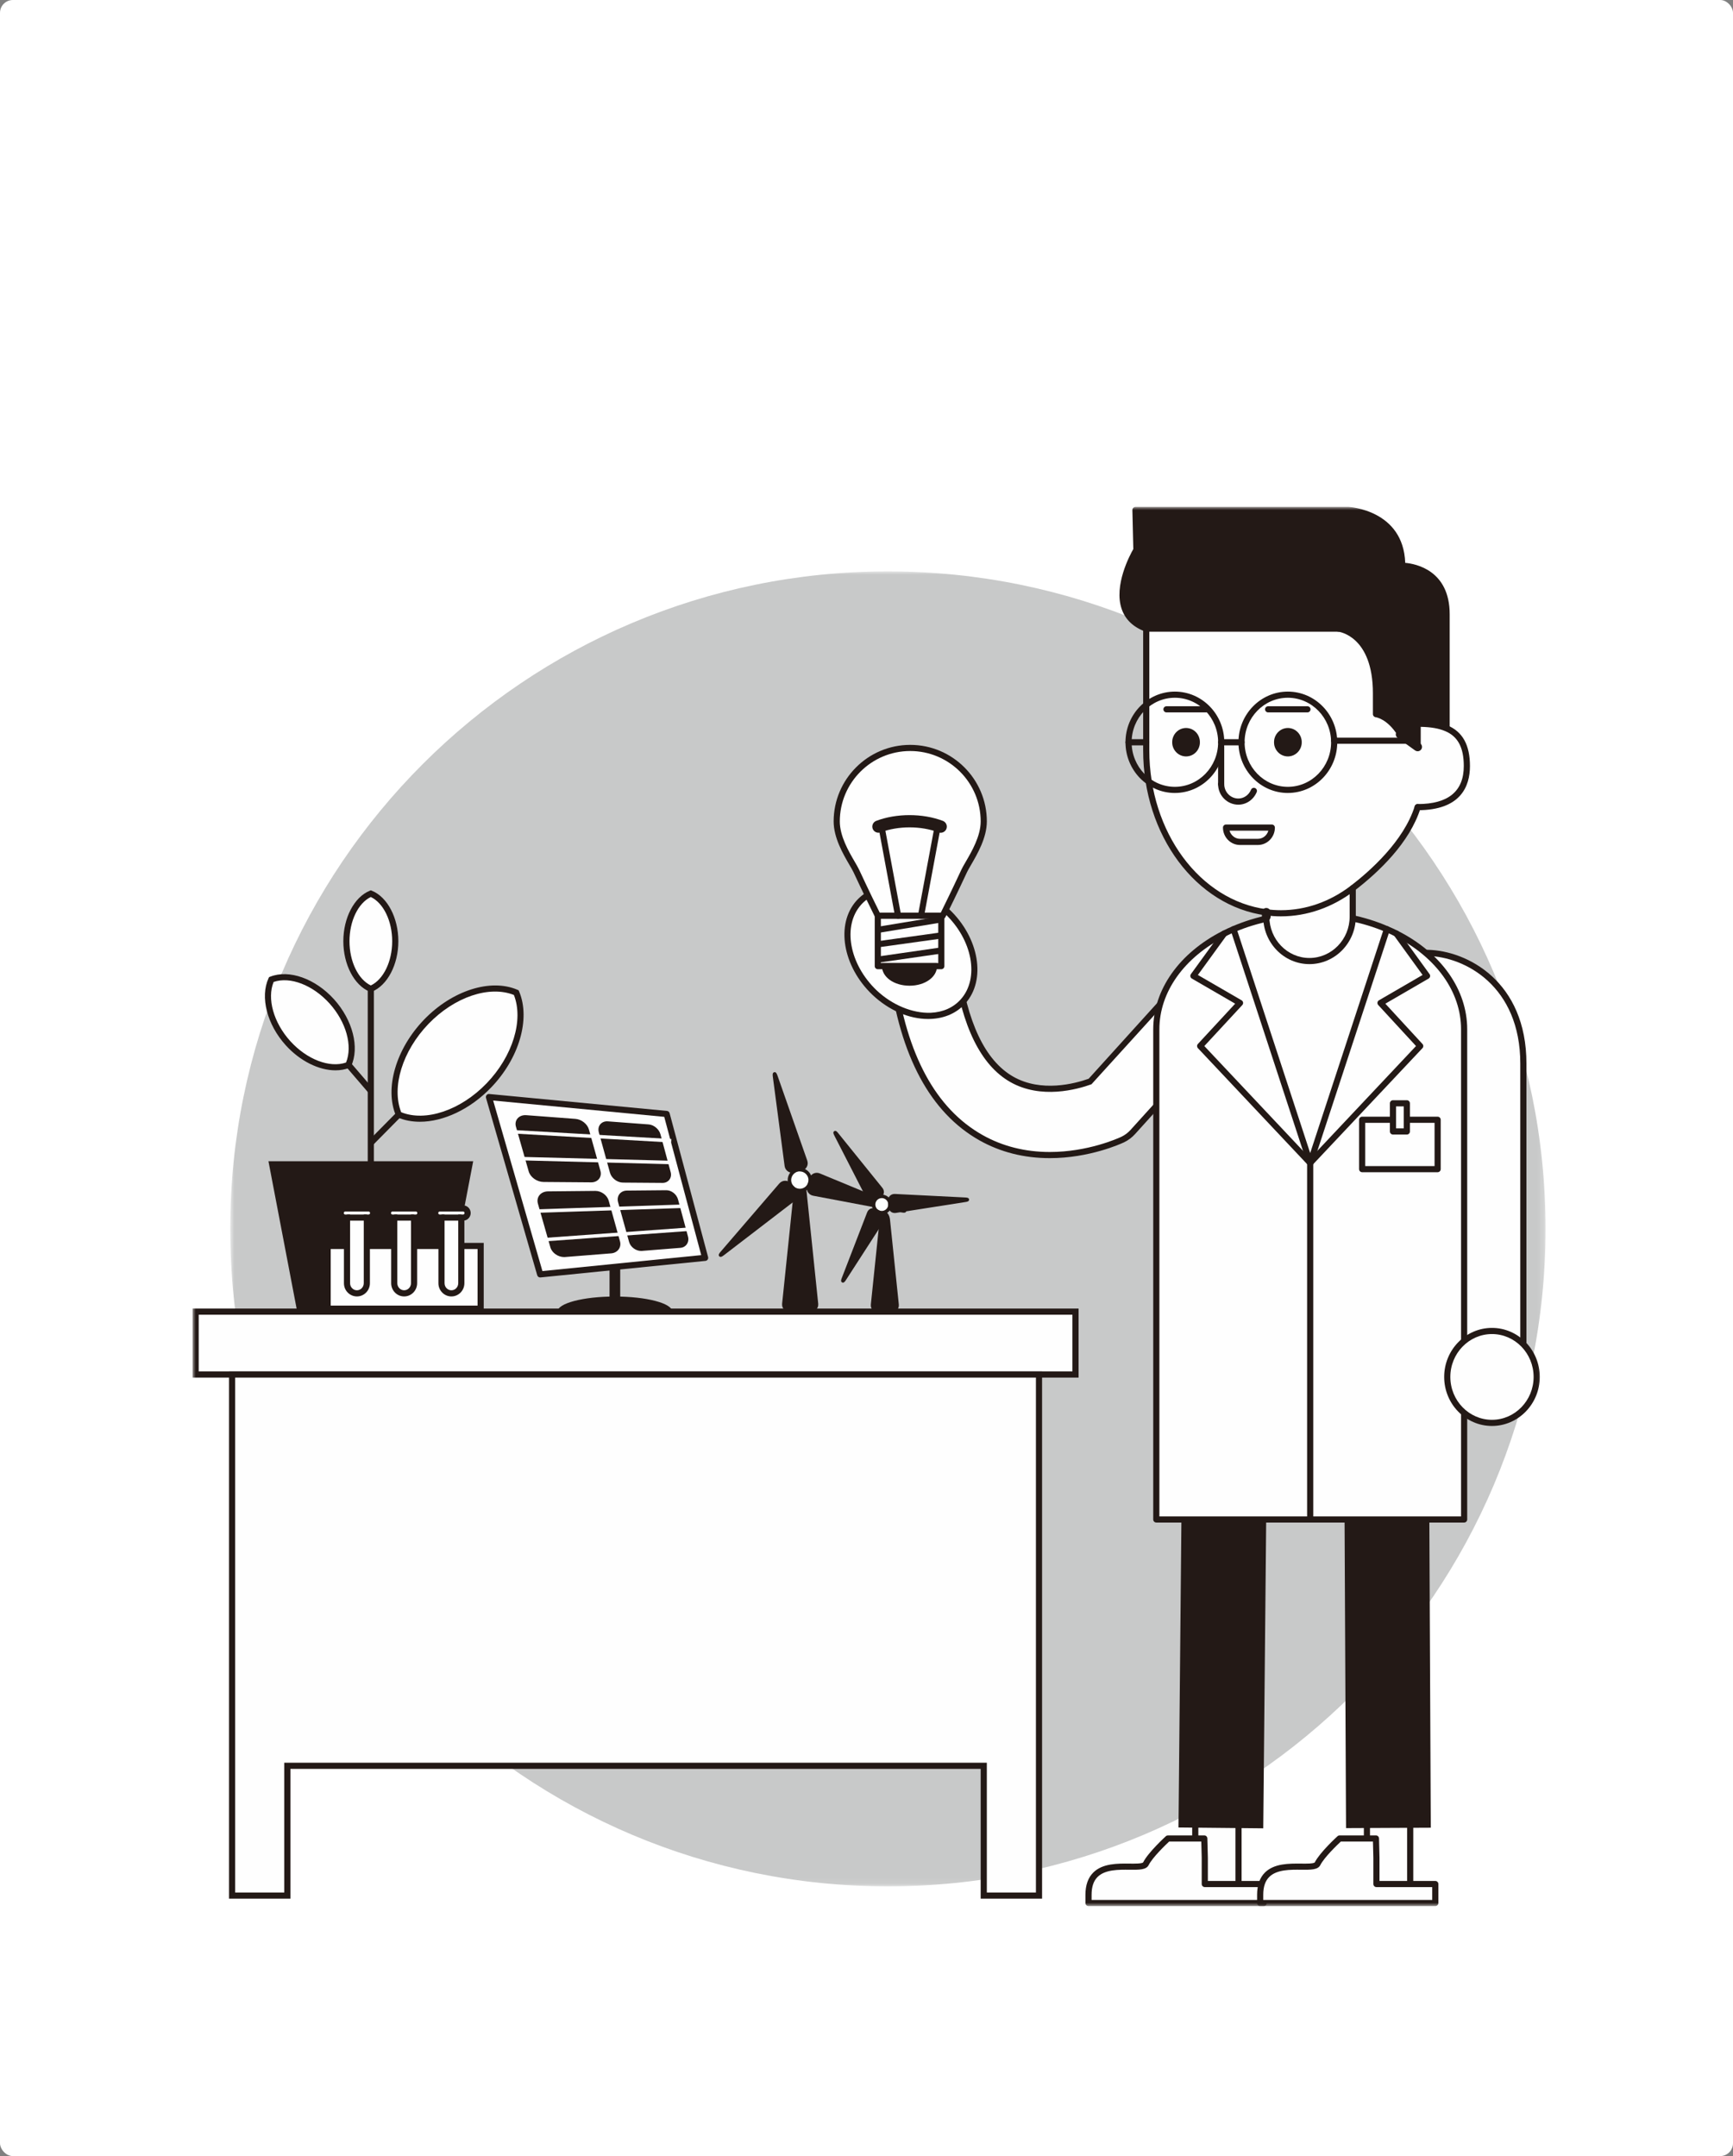 <svg xmlns="http://www.w3.org/2000/svg" xmlns:xlink="http://www.w3.org/1999/xlink" width="270" height="336" viewBox="0 0 270 336">
    <rect x="0" y="0" width="270" height="336" fill="#808080" stroke="none"/>
    <defs>
        <path id="w2a6z81eba" d="M0.87 -0.003L205.797 -0.003 205.797 204.924 0.87 204.924z"/>
        <path id="vis6xd6zkc" d="M0 218.045L210.797 218.045 210.797 0 0 0z"/>
    </defs>
    <g fill="none" fill-rule="evenodd">
        <g>
            <g transform="translate(-705 -1180) translate(705 1180)">
                <rect width="270" height="336" fill="#FFF" rx="2"/>
                <g transform="translate(30 79)">
                    <g transform="translate(5 10.045)">
                        <mask id="xbyrnurzkb" fill="#fff">
                            <use xlink:href="#w2a6z81eba"/>
                        </mask>
                        <path fill="#C8C9C9" d="M205.797 102.46c0 56.59-45.873 102.464-102.463 102.464C46.745 204.924.87 159.05.87 102.46.87 45.872 46.745-.003 103.334-.003c56.59 0 102.463 45.875 102.463 102.463" mask="url(#xbyrnurzkb)"/>
                    </g>
                    <path fill="#FEFEFE" d="M133.563 101.005c-3.36 0-7.104-.668-10.721-2.706-7.508-4.231-12.165-12.911-13.841-25.796l9.973-1.373c1.224 9.408 4.134 15.486 8.649 18.067 4.642 2.655 10.208 1.07 12.265.323l20.327-22.47 7.369 7.043-21.101 23.322c-.441.49-.977.887-1.564 1.172-.31.146-5.172 2.418-11.356 2.418"/>
                    <path fill="#231916" d="M109.538 72.912c1.708 12.468 6.26 20.867 13.54 24.969 3.111 1.755 6.641 2.644 10.484 2.644 5.933 0 10.637-2.13 11.153-2.373.54-.26 1.013-.617 1.412-1.056l20.79-22.979-6.679-6.38-20.187 22.233c-2.209.804-7.874 2.386-12.666-.358-4.576-2.614-7.54-8.649-8.823-17.941l-9.024 1.241zm24.024 28.571c-4.009 0-7.696-.931-10.956-2.767-7.646-4.31-12.383-13.108-14.08-26.152l-.06-.47 10.922-1.504.061.478c1.202 9.251 4.032 15.21 8.41 17.714 4.363 2.491 9.592 1.096 11.754.327l20.577-22.745 8.061 7.704-21.413 23.669c-.48.531-1.055.963-1.709 1.279-.543.256-5.426 2.467-11.567 2.467z"/>
                    <path fill="#FEFEFE" d="M207.34 130.44h-10.056V86.75c0-5.708-3.093-6.784-4.982-6.914h-12.3V69.495h12.423c6.053.12 14.914 4.808 14.914 17.256v43.688z"/>
                    <path fill="#231916" d="M197.763 129.96h9.098V86.75c0-12.098-8.64-16.661-14.445-16.775h-11.934v9.384h11.82c2.059.14 5.461 1.284 5.461 7.392v43.21zm10.055.958h-11.012V86.75c0-5.062-2.468-6.294-4.536-6.436l-12.746.002v-11.3h12.901c6.192.122 15.393 4.947 15.393 17.734v44.167z"/>
                    <mask id="z6339lqwad" fill="#fff">
                        <use xlink:href="#vis6xd6zkc"/>
                    </mask>
                    <path fill="#FEFEFE" d="M156.22 215.189L162.96 215.189 162.96 204.285 156.22 204.285z" mask="url(#z6339lqwad)"/>
                    <path fill="#231916" d="M156.699 214.71h5.783v-9.946h-5.783v9.946zm6.261.958h-6.74c-.264 0-.479-.215-.479-.479v-10.904c0-.264.215-.478.479-.478h6.74c.264 0 .479.214.479.478v10.904c0 .264-.215.479-.479.479z" mask="url(#z6339lqwad)"/>
                    <path fill="#FEFEFE" d="M166.873 214.603v2.963H139.59v-1.274c0-6.59 8.177-3.355 8.943-4.855.764-1.506 3.434-3.934 3.434-3.934h5.66l.078 3.006v4.094h9.17z" mask="url(#z6339lqwad)"/>
                    <path fill="#231916" d="M140.068 217.088h26.326v-2.006h-8.69c-.263 0-.478-.215-.478-.478v-4.094l-.065-2.527h-5.007c-.542.506-2.573 2.448-3.194 3.67-.384.75-1.47.739-2.976.725-1.69-.02-3.81-.04-4.976 1.115-.633.626-.94 1.543-.94 2.8v.795zm26.806.957h-27.285c-.263 0-.48-.215-.48-.478v-1.274c0-1.506.413-2.677 1.225-3.481 1.449-1.436 3.79-1.41 5.66-1.391.697.013 2 .02 2.113-.202.793-1.564 3.426-3.967 3.538-4.07.088-.08.202-.124.322-.124h5.66c.259 0 .47.208.478.466l.079 3.005v3.629h8.69c.263 0 .478.215.478.479v2.963c0 .263-.215.478-.478.478z" mask="url(#z6339lqwad)"/>
                    <path fill="#FEFEFE" d="M182.965 215.189L189.705 215.189 189.705 204.285 182.965 204.285z" mask="url(#z6339lqwad)"/>
                    <path fill="#231916" d="M183.444 214.71h5.783v-9.946h-5.783v9.946zm6.261.958h-6.74c-.264 0-.478-.215-.478-.479v-10.904c0-.264.214-.478.478-.478h6.74c.264 0 .48.214.48.478v10.904c0 .264-.216.479-.48.479z" mask="url(#z6339lqwad)"/>
                    <path fill="#FEFEFE" d="M193.619 214.603v2.963h-27.285v-1.274c0-6.59 8.178-3.355 8.94-4.855.772-1.506 3.439-3.934 3.439-3.934h5.659l.074 3.006v4.094h9.173z" mask="url(#z6339lqwad)"/>
                    <path fill="#231916" d="M166.813 217.088h26.327v-2.006h-8.693c-.264 0-.48-.215-.48-.478v-4.094l-.063-2.527h-5.005c-.542.508-2.571 2.448-3.198 3.673-.381.746-1.466.732-2.972.722-1.688-.02-3.81-.04-4.975 1.115-.634.626-.941 1.54-.941 2.8v.795zm26.806.957h-27.285c-.263 0-.478-.215-.478-.478v-1.274c0-1.506.41-2.677 1.223-3.481 1.45-1.435 3.772-1.403 5.66-1.391.699.015 1.997.02 2.109-.2.8-1.566 3.43-3.97 3.542-4.071.088-.08.202-.125.322-.125h5.66c.259 0 .47.208.479.468l.074 3.005v3.627h8.694c.263 0 .478.215.478.479v2.963c0 .263-.215.478-.478.478zM166.813 205.924L153.609 205.791 154.267 136.278 167.475 136.408zM179.711 205.89L179.381 136.374 192.59 136.311 192.915 205.827z" mask="url(#z6339lqwad)"/>
                    <path fill="#231916" d="M154.978 147.323L191.909 147.323 191.909 136.118 154.978 136.118z" mask="url(#z6339lqwad)"/>
                    <path fill="#FEFEFE" d="M198.11 81.404v76.391h-23.983V102.23l17.142-18.213-6.188-6.717 7.255-4.214-4.78-6.597c6.377 3.23 10.555 8.702 10.555 14.916" mask="url(#z6339lqwad)"/>
                    <path fill="#FEFEFE" d="M187.557 66.488l4.778 6.597-7.255 4.214 6.189 6.717-17.143 18.213 11.953-36.424c.505.204.998.438 1.478.683" mask="url(#z6339lqwad)"/>
                    <path fill="#FEFEFE" d="M186.08 65.806l-11.954 36.424-11.94-36.424c3.514-1.52 7.587-2.396 11.94-2.396 4.351 0 8.438.862 11.953 2.396" mask="url(#z6339lqwad)"/>
                    <path fill="#FEFEFE" d="M174.126 102.23v55.564h-23.974v-76.39c0-6.214 4.194-11.687 10.57-14.916l-4.792 6.596 7.267 4.214-6.217 6.718 17.146 18.213z" mask="url(#z6339lqwad)"/>
                    <path fill="#FEFEFE" d="M162.186 65.806l11.94 36.424-17.145-18.213 6.217-6.718-7.268-4.214 4.79-6.596c.467-.246.96-.464 1.466-.683" mask="url(#z6339lqwad)"/>
                    <path fill="#231916" d="M150.631 157.316h47.001V81.403c0-5.807-3.848-11.224-10.293-14.489-.469-.24-.948-.465-1.439-.665-7.052-3.076-16.353-3.102-23.524-.004-.493.213-.975.425-1.432.668-6.46 3.27-10.313 8.687-10.313 14.49v75.913zm47.48.957h-47.959c-.264 0-.479-.215-.479-.478V81.403c0-6.172 4.05-11.906 10.831-15.342.47-.247.975-.472 1.491-.695 3.688-1.594 7.881-2.436 12.131-2.436 4.294 0 8.492.842 12.144 2.436.507.203 1.01.443 1.504.695 6.772 3.431 10.815 9.167 10.815 15.342v76.392c0 .263-.215.478-.479.478z" mask="url(#z6339lqwad)"/>
                    <path fill="#231916" d="M174.126 102.709c-.202 0-.39-.128-.455-.33l-11.94-36.424c-.083-.253.054-.521.305-.604.258-.084.524.056.604.305l11.94 36.424c.082.253-.055.522-.305.605-.05.016-.1.024-.149.024" mask="url(#z6339lqwad)"/>
                    <path fill="#231916" d="M174.126 102.709c-.049 0-.1-.008-.15-.024-.25-.083-.387-.352-.305-.605l11.953-36.424c.082-.25.345-.39.605-.305.25.083.386.35.304.604l-11.953 36.424c-.065.202-.253.33-.454.33" mask="url(#z6339lqwad)"/>
                    <path fill="#231916" d="M174.126 102.709c-.128 0-.255-.051-.349-.152l-17.144-18.213c-.174-.182-.174-.468-.004-.653l5.81-6.28-6.75-3.913c-.117-.067-.2-.182-.227-.314-.028-.133 0-.272.08-.38l4.792-6.597c.155-.213.456-.262.668-.106.215.155.262.455.106.668l-4.479 6.168 6.808 3.948c.126.073.213.198.234.343.022.143-.023.29-.122.396l-5.914 6.39 16.84 17.888c.18.19.171.495-.022.675-.092.088-.21.132-.327.132" mask="url(#z6339lqwad)"/>
                    <path fill="#231916" d="M174.126 102.709c-.118 0-.236-.044-.328-.132-.193-.18-.2-.484-.02-.675l16.836-17.89-5.885-6.39c-.1-.106-.145-.253-.123-.394.021-.145.107-.27.233-.343l6.8-3.948-4.47-6.168c-.155-.213-.108-.513.106-.668.212-.158.513-.11.668.106l4.78 6.597c.08.108.107.247.08.38-.029.132-.11.247-.227.314l-6.74 3.914 5.784 6.28c.171.184.17.47-.003.652l-17.143 18.213c-.094.1-.22.152-.348.152" mask="url(#z6339lqwad)"/>
                    <path fill="#231916" d="M174.126 158.273c-.264 0-.479-.215-.479-.479V102.23c0-.264.215-.478.48-.478.263 0 .478.214.478.478v55.565c0 .264-.215.48-.479.48" mask="url(#z6339lqwad)"/>
                    <path fill="#FEFEFE" d="M156.942 36.672c0-1.232-.944-2.217-2.156-2.217-1.185 0-2.157.985-2.157 2.217 0 1.217.972 2.203 2.157 2.203 1.212 0 2.156-.986 2.156-2.203m11.207 13.3h-7.134c0 1.23.999 2.228 2.17 2.228h2.794c1.199 0 2.17-.998 2.17-2.228m4.659-13.3c0-1.232-.971-2.217-2.157-2.217-1.196 0-2.156.985-2.156 2.217 0 1.217.96 2.203 2.156 2.203 1.186 0 2.157-.986 2.157-2.203m25.73 3.709c0 4.172-2.596 6.4-7.667 6.4-1.623 5.175-6.324 9.718-10.117 12.632-3.247 2.476-7.067 3.912-11.18 3.912-.773 0-1.545-.053-2.29-.15-10.501-1.381-18.7-12.164-18.7-25.244V18.965h29.962s5.83.56 5.83 10.072v3.256s1.982.206 3.766 3.025v.122l1.026.794 1.703 1.164v-3.614c1.65 0 3.18.164 4.446.698 1.956.807 3.22 2.519 3.22 5.899" mask="url(#z6339lqwad)"/>
                    <path fill="#231916" d="M195.382 16.736v17.567l-.065.178c-1.265-.533-2.796-.697-4.447-.697v3.613l-1.703-1.164-1.025-.794v-.122c-1.784-2.818-3.767-3.024-3.767-3.024v-3.256c0-9.51-5.83-10.072-5.83-10.072h-29.962c-7.295-2.695-1.532-12.273-1.532-12.273L146.905.48h33.21s8.347.357 8.347 8.69c.198 0 6.92.053 6.92 7.567" mask="url(#z6339lqwad)"/>
                    <path fill="#FEFEFE" d="M180.754 59.413v4.433c0 3.817-3.022 6.923-6.748 6.923-3.7 0-6.722-3.106-6.722-6.923v-.67c.744.095 1.517.149 2.29.149 4.113 0 7.933-1.436 11.18-3.912" mask="url(#z6339lqwad)"/>
                    <path fill="#231916" d="M170.65 34.455c1.187 0 2.158.984 2.158 2.217 0 1.217-.971 2.203-2.157 2.203-1.196 0-2.156-.986-2.156-2.203 0-1.233.96-2.217 2.156-2.217" mask="url(#z6339lqwad)"/>
                    <path fill="#FEFEFE" d="M161.015 49.972h7.134c0 1.23-.971 2.229-2.17 2.229h-2.794c-1.171 0-2.17-1-2.17-2.23" mask="url(#z6339lqwad)"/>
                    <path fill="#231916" d="M154.786 34.455c1.212 0 2.155.984 2.155 2.217 0 1.217-.944 2.203-2.155 2.203-1.185 0-2.157-.986-2.157-2.203 0-1.233.972-2.217 2.157-2.217M190.87 47.262c-.264 0-.479-.216-.479-.48 0-.263.215-.478.48-.478 4.77 0 7.186-1.994 7.186-5.924 0-2.898-.928-4.632-2.924-5.455-.977-.411-2.187-.623-3.784-.656v3.129c0 .263-.215.478-.479.478s-.479-.215-.479-.478v-3.614c0-.263.215-.48.48-.48 1.97 0 3.44.235 4.63.736 2.364.977 3.515 3.05 3.515 6.34 0 3.139-1.415 6.882-8.146 6.882" mask="url(#z6339lqwad)"/>
                    <path fill="#231916" d="M195.382 34.782c-.264 0-.479-.215-.479-.479V16.736c0-7.009-6.177-7.089-6.44-7.089-.129 0-.25-.05-.34-.14-.09-.09-.14-.21-.14-.338 0-7.766-7.568-8.197-7.889-8.21h-32.698l.133 5.721c.002.09-.022.18-.068.26-.03.05-3.04 5.127-1.788 8.691.47 1.333 1.503 2.303 3.076 2.885.247.092.374.367.282.616-.089.247-.355.376-.615.282-1.85-.685-3.078-1.852-3.646-3.47-1.3-3.705 1.312-8.53 1.8-9.377L146.425.49c-.003-.129.047-.254.137-.346.09-.09.214-.144.342-.144h33.21c.106.004 8.52.462 8.818 8.714 1.642.148 6.928 1.156 6.928 8.022v17.567c0 .264-.215.48-.479.48" mask="url(#z6339lqwad)"/>
                    <path fill="#231916" d="M169.574 63.804c-.765 0-1.556-.052-2.351-.153-10.9-1.435-19.12-12.492-19.12-25.72V18.965c0-.264.217-.478.48-.478h29.963c.263 0 .478.214.478.478s-.215.48-.478.48h-29.484V37.93c0 12.75 7.862 23.399 18.284 24.769.754.098 1.504.147 2.228.147 3.853 0 7.618-1.318 10.89-3.815 2.982-2.29 8.242-6.95 9.95-12.393.079-.251.34-.39.6-.313.253.079.394.348.314.6-1.696 5.409-6.527 9.982-10.281 12.866-3.442 2.624-7.41 4.012-11.473 4.012" mask="url(#z6339lqwad)"/>
                    <path fill="#231916" d="M167.285 64.524c-.374 0-.68-.305-.68-.679v-.67c0-.374.306-.678.68-.678.374 0 .679.304.679.678v.67c0 .374-.305.68-.68.68M188.142 35.796c-.16 0-.314-.078-.404-.223-1.62-2.558-3.344-2.796-3.417-2.804-.24-.03-.424-.235-.424-.476v-3.256c0-8.971-5.344-9.59-5.4-9.595-.26-.026-.453-.26-.428-.523.024-.263.235-.464.523-.431.062.006 6.262.717 6.262 10.549v2.874c.735.22 2.286.928 3.692 3.15.142.224.075.52-.148.66-.08.05-.168.075-.256.075M173.7 32.019h-6.123c-.266 0-.48-.216-.48-.48s.214-.479.48-.479h6.123c.264 0 .479.216.479.48 0 .262-.215.479-.48.479M157.86 32.019h-6.123c-.264 0-.48-.216-.48-.48s.216-.479.48-.479h6.123c.264 0 .479.216.479.48 0 .262-.215.479-.48.479M162.932 46.4c-1.739 0-3.155-1.438-3.155-3.2 0-.265.215-.48.478-.48.264 0 .48.215.48.48 0 1.235.985 2.241 2.197 2.241.853 0 1.631-.54 1.98-1.375.104-.243.382-.362.627-.256.244.103.36.384.256.627-.499 1.191-1.623 1.962-2.863 1.962" mask="url(#z6339lqwad)"/>
                    <path fill="#231916" d="M160.255 43.678c-.264 0-.479-.215-.479-.48v-5.8c0-.264.215-.48.48-.48.263 0 .478.216.478.48v5.8c0 .265-.215.48-.479.48M174.006 71.248c-3.97 0-7.2-3.321-7.2-7.402 0-.264.215-.48.478-.48.264 0 .48.216.48.48 0 3.552 2.8 6.444 6.242 6.444 3.456 0 6.27-2.892 6.27-6.444v-4.433c0-.264.214-.479.478-.479s.48.215.48.479v4.433c0 4.081-3.243 7.402-7.228 7.402M190.87 38.076c-.133 0-.266-.039-.383-.118l-2.76-1.983c-.298-.229-.352-.656-.123-.952.235-.297.661-.347.953-.12l1.025.794 1.672 1.14c.308.211.388.633.178.943-.133.192-.344.296-.562.296M161.56 50.45c.207.726.867 1.271 1.625 1.271h2.794c.772 0 1.425-.538 1.627-1.27h-6.045zm4.419 2.23h-2.794c-1.461 0-2.648-1.216-2.648-2.709 0-.263.214-.479.478-.479h7.134c.264 0 .478.216.478.48 0 1.492-1.187 2.707-2.648 2.707zM170.644 29.736c-3.715 0-6.737 3.112-6.737 6.938 0 3.83 3.022 6.944 6.737 6.944 3.716 0 6.74-3.114 6.74-6.944 0-3.826-3.024-6.938-6.74-6.938m0 14.84c-4.242 0-7.694-3.545-7.694-7.902 0-4.353 3.452-7.895 7.694-7.895 4.245 0 7.698 3.542 7.698 7.895 0 4.357-3.453 7.901-7.698 7.901" mask="url(#z6339lqwad)"/>
                    <path fill="#231916" d="M153.044 29.736c-3.715 0-6.737 3.112-6.737 6.938 0 3.83 3.022 6.944 6.737 6.944 3.716 0 6.74-3.114 6.74-6.944 0-3.826-3.024-6.938-6.74-6.938m0 14.84c-4.242 0-7.694-3.545-7.694-7.902 0-4.353 3.452-7.895 7.694-7.895 4.245 0 7.698 3.542 7.698 7.895 0 4.357-3.453 7.901-7.698 7.901" mask="url(#z6339lqwad)"/>
                    <path fill="#231916" d="M163.428 37.154h-3.165c-.264 0-.479-.215-.479-.479s.215-.479.48-.479h3.164c.264 0 .48.215.48.48 0 .263-.216.478-.48.478M189.163 36.911h-11.3c-.264 0-.479-.215-.479-.479s.215-.479.478-.479h11.301c.264 0 .48.215.48.479s-.216.479-.48.479M148.59 37.154h-2.762c-.263 0-.478-.215-.478-.479s.215-.479.478-.479h2.761c.264 0 .48.215.48.48 0 .263-.216.478-.48.478M182.7 102.718h10.803v-6.736H182.7v6.736zm11.282.958h-11.761c-.264 0-.479-.216-.479-.48v-7.694c0-.264.215-.479.479-.479h11.761c.263 0 .478.215.478.479v7.694c0 .264-.215.48-.478.48z" mask="url(#z6339lqwad)"/>
                    <path fill="#FEFEFE" d="M187.024 97.326L189.186 97.326 189.186 92.936 187.024 92.936z" mask="url(#z6339lqwad)"/>
                    <path fill="#231916" d="M187.502 96.847h1.205v-3.432h-1.205v3.432zm1.684.958h-2.162c-.264 0-.479-.215-.479-.479v-4.39c0-.263.215-.479.479-.479h2.162c.264 0 .478.216.478.479v4.39c0 .264-.214.479-.478.479z" mask="url(#z6339lqwad)"/>
                    <path fill="#FEFEFE" d="M103.806 61.67c-3.123 3.486-2.031 9.752 2.45 14.017 4.482 4.23 10.657 4.862 13.78 1.378 3.127-3.49 2.021-9.754-2.46-14.003-4.486-4.246-10.647-4.86-13.77-1.392" mask="url(#z6339lqwad)"/>
                    <path fill="#231916" d="M104.163 61.99c-2.946 3.286-1.859 9.274 2.422 13.35 2.44 2.302 5.596 3.58 8.387 3.492 1.927-.08 3.557-.803 4.707-2.087 2.948-3.286 1.855-9.27-2.433-13.336-2.469-2.338-5.503-3.59-8.364-3.499-1.93.077-3.564.797-4.719 2.08m10.441 17.807c-2.988 0-6.129-1.356-8.677-3.763-4.654-4.429-5.765-11.015-2.479-14.684h.002c1.334-1.48 3.198-2.31 5.395-2.398 3.113-.095 6.403 1.25 9.06 3.762 4.66 4.421 5.777 11.001 2.488 14.671-1.328 1.481-3.188 2.311-5.38 2.403-.135.006-.272.01-.409.01" mask="url(#z6339lqwad)"/>
                    <path fill="#FEFEFE" d="M209.415 135.579c0 3.956-3.116 7.162-6.969 7.162-3.845 0-6.966-3.206-6.966-7.162 0-3.955 3.121-7.161 6.966-7.161 3.853 0 6.97 3.206 6.97 7.161" mask="url(#z6339lqwad)"/>
                    <path fill="#231916" d="M202.447 128.896c-3.576 0-6.486 2.998-6.486 6.683 0 3.684 2.91 6.682 6.486 6.682 3.578 0 6.489-2.998 6.489-6.682 0-3.685-2.911-6.683-6.49-6.683m0 14.323c-4.104 0-7.443-3.428-7.443-7.64s3.339-7.64 7.444-7.64c4.107 0 7.447 3.428 7.447 7.64s-3.34 7.64-7.447 7.64" mask="url(#z6339lqwad)"/>
                    <path fill="#FEFEFE" d="M32.13 94.684c-1.694-4.011-.079-9.924 4.281-14.453 4.362-4.524 10.104-6.242 14.024-4.54 1.698 4.014.086 9.935-4.272 14.46-4.365 4.538-10.103 6.25-14.03 4.541l-.003-.003v-.004z" mask="url(#z6339lqwad)"/>
                    <path fill="#231916" d="M43.144 102.444L38.841 124.942 27.774 124.942 16.702 124.942 12.404 102.444 27.774 102.444z" mask="url(#z6339lqwad)"/>
                    <path fill="#FEFEFE" d="M27.774 60.264c2.196.903 3.809 3.879 3.809 7.416 0 3.533-1.613 6.514-3.81 7.417-2.194-.903-3.803-3.884-3.803-7.417 0-3.537 1.609-6.513 3.804-7.416M14.862 83.557c-2.858-3.168-3.823-7.218-2.59-9.907 2.702-1.065 6.555.233 9.416 3.402 2.862 3.172 3.823 7.22 2.58 9.909-2.692 1.062-6.541-.228-9.406-3.404" mask="url(#z6339lqwad)"/>
                    <path fill="#231916" d="M27.774 125.422L16.305 125.422 16.232 125.032 11.824 101.966 27.774 101.966 27.774 102.924 12.984 102.924 17.098 124.464 27.774 124.464zM39.237 125.422L27.774 125.422 27.774 124.464 38.444 124.464 42.565 102.924 27.774 102.924 27.774 101.966 43.724 101.966 43.614 102.534zM12.63 74.027c-1.057 2.575-.014 6.327 2.586 9.21 2.595 2.872 6.14 4.23 8.695 3.346 1.065-2.575.023-6.327-2.579-9.212-2.596-2.872-6.137-4.23-8.702-3.344M22.264 87.8c-2.572 0-5.512-1.432-7.758-3.923-2.908-3.224-4.007-7.51-2.669-10.427l.08-.174.18-.07c2.945-1.162 7.026.295 9.946 3.524 2.912 3.23 4.006 7.518 2.66 10.431l-.08.175-.179.07c-.674.268-1.412.394-2.18.394M32.502 94.328c3.817 1.535 9.264-.3 13.316-4.508 4.06-4.216 5.786-9.842 4.247-13.765-3.818-1.525-9.257.302-13.31 4.509-4.06 4.219-5.79 9.847-4.253 13.764m2.916 1.486c-1.238 0-2.415-.22-3.478-.682l-.159-.07-.078-.157.432-.223-.446.19c-1.802-4.267-.002-10.424 4.377-14.974 4.39-4.552 10.377-6.457 14.56-4.648l.175.077.075.176c1.807 4.273.011 10.434-4.369 14.981-3.274 3.403-7.444 5.33-11.089 5.33M27.774 60.787c-1.968.939-3.325 3.733-3.325 6.893 0 3.16 1.357 5.955 3.325 6.893 1.97-.94 3.329-3.734 3.329-6.893 0-3.16-1.36-5.952-3.33-6.893zm0 14.828l-.182-.075c-2.414-.993-4.101-4.227-4.101-7.86 0-3.634 1.687-6.867 4.1-7.86l.183-.075.182.075c2.418.995 4.105 4.227 4.105 7.86s-1.687 6.865-4.105 7.86l-.182.075z" mask="url(#z6339lqwad)"/>
                    <path fill="#231916" d="M27.295 102.444L28.252 102.444 28.252 75.096 27.295 75.096z" mask="url(#z6339lqwad)"/>
                    <path fill="#231916" d="M27.412 91.308L23.959 87.287 24.683 86.662 28.137 90.684zM28.115 99.433L27.434 98.76 31.831 94.311 32.137 94.684 32.609 94.684 32.609 94.88 32.47 95.025z" mask="url(#z6339lqwad)"/>
                    <path fill="#FEFEFE" d="M21.045 124.942L44.884 124.942 44.884 115.169 21.045 115.169z" mask="url(#z6339lqwad)"/>
                    <path fill="#231916" d="M21.524 124.464h22.881v-8.816H21.524v8.816zm-.958.958h24.797V114.69H20.566v10.732z" mask="url(#z6339lqwad)"/>
                    <path fill="#FEFEFE" d="M27.44 109.326h-3.668c-.382 0-.692.315-.692.708 0 .392.31.711.692.711h.292v10.226c0 .437.168.835.452 1.12.278.29.666.465 1.093.465.849 0 1.544-.71 1.544-1.585v-10.226h.288c.386 0 .692-.319.692-.71 0-.394-.306-.709-.692-.709" mask="url(#z6339lqwad)"/>
                    <path fill="#231916" d="M23.772 109.805c-.118 0-.213.103-.213.229s.097.233.213.233h.77v10.704c0 .303.11.579.313.78.204.214.468.326.754.326.587 0 1.065-.497 1.065-1.106v-10.704h.767c.118 0 .214-.105.214-.233s-.094-.23-.214-.23h-3.67zm1.837 13.23c-.543 0-1.066-.224-1.44-.613-.373-.374-.584-.892-.584-1.451v-9.762c-.557-.092-.984-.583-.984-1.175 0-.654.525-1.187 1.17-1.187h3.67c.645 0 1.17.533 1.17 1.187 0 .59-.423 1.082-.98 1.175v9.762c0 1.139-.906 2.064-2.022 2.064z" mask="url(#z6339lqwad)"/>
                    <path fill="#231916" d="M24.064 111.224L27.154 111.224 27.154 110.267 24.064 110.267z" mask="url(#z6339lqwad)"/>
                    <path fill="#FEFEFE" d="M34.803 109.326h-3.67c-.385 0-.692.315-.692.708 0 .392.307.711.692.711h.288v10.226c0 .437.176.835.453 1.12.281.29.67.465 1.092.465.853 0 1.545-.71 1.545-1.585v-10.226h.292c.381 0 .695-.319.695-.71 0-.394-.314-.709-.695-.709" mask="url(#z6339lqwad)"/>
                    <path fill="#231916" d="M31.133 109.805c-.119 0-.213.1-.213.229 0 .128.095.233.213.233h.767v10.704c0 .293.116.579.316.785.202.208.468.32.75.32.587 0 1.066-.496 1.066-1.105v-10.704h.771c.117 0 .217-.107.217-.233s-.098-.23-.217-.23h-3.67zm1.833 13.23c-.544 0-1.055-.216-1.437-.611-.377-.39-.586-.905-.586-1.453v-9.762c-.556-.093-.98-.585-.98-1.175 0-.654.524-1.187 1.17-1.187h3.67c.646 0 1.174.533 1.174 1.187 0 .592-.428 1.083-.988 1.175v9.762c0 1.139-.907 2.064-2.023 2.064z" mask="url(#z6339lqwad)"/>
                    <path fill="#231916" d="M31.421 111.224L34.511 111.224 34.511 110.267 31.421 110.267z" mask="url(#z6339lqwad)"/>
                    <path fill="#FEFEFE" d="M42.164 109.326H38.49c-.38 0-.69.315-.69.708 0 .392.31.711.69.711h.292v10.226c0 .437.172.835.453 1.12.281.29.666.465 1.092.465.853 0 1.545-.71 1.545-1.585v-10.226h.292c.382 0 .688-.319.688-.71 0-.394-.306-.709-.688-.709" mask="url(#z6339lqwad)"/>
                    <path fill="#231916" d="M38.49 109.805c-.116 0-.212.103-.212.229s.098.233.213.233h.77v10.704c0 .299.113.577.315.783.204.21.47.323.752.323.588 0 1.066-.497 1.066-1.106v-10.704h.77c.117 0 .21-.105.21-.233s-.091-.23-.21-.23h-3.673zm1.838 13.23c-.544 0-1.055-.216-1.437-.611-.378-.384-.587-.9-.587-1.453v-9.762c-.557-.092-.983-.583-.983-1.175 0-.654.525-1.187 1.17-1.187h3.674c.643 0 1.167.533 1.167 1.187 0 .592-.425 1.083-.981 1.175v9.762c0 1.139-.906 2.064-2.023 2.064z" mask="url(#z6339lqwad)"/>
                    <path fill="#231916" d="M38.782 111.224L41.872 111.224 41.872 110.267 38.782 110.267z" mask="url(#z6339lqwad)"/>
                    <path fill="#FEFEFE" d="M0.479 135.199L137.562 135.199 137.562 125.403 0.479 125.403z" mask="url(#z6339lqwad)"/>
                    <path fill="#231916" d="M.957 134.721h136.125v-8.839H.957v8.839zm-.957.958h138.04v-10.755H0v10.755z" mask="url(#z6339lqwad)"/>
                    <path fill="#FEFEFE" d="M6.16 135.199L6.16 196.179 6.16 216.403 14.768 216.403 14.768 196.179 123.269 196.179 123.269 216.403 131.875 216.403 131.875 196.179 131.875 135.199z" mask="url(#z6339lqwad)"/>
                    <path fill="#231916" d="M123.747 215.924h7.65v-80.245H6.64v80.245h7.65V195.7h109.457v20.224zm8.607.958h-9.565v-20.224H15.246v20.224H5.682V134.72h126.672v82.16zM74.734 125.403H56.86c0-1.299 4.003-2.354 8.934-2.354 4.94 0 8.939 1.055 8.939 2.354" mask="url(#z6339lqwad)"/>
                    <path fill="#231916" d="M64.967 123.675L66.628 123.675 66.628 117.907 64.967 117.907z" mask="url(#z6339lqwad)"/>
                    <path fill="#FEFEFE" d="M62.117 104.775c.717.004 1.156-.529.968-1.19l-1.788-6.424c-.178-.672-.93-1.263-1.673-1.319l-7.626-.574c-.837-.067-1.362.48-1.15 1.194l1.979 6.948c.204.714 1.052 1.302 1.864 1.306l7.425.06zm3.078 11.068c.702-.057 1.117-.633.936-1.279l-1.755-6.318c-.18-.653-.907-1.184-1.626-1.178l-7.367.073c-.814.001-1.315.593-1.119 1.298l1.948 6.817c.204.698 1.02 1.223 1.808 1.16l7.175-.573zm8.028-10.982c.606.01.965-.482.8-1.083l-1.587-5.882c-.162-.61-.797-1.146-1.417-1.189l-6.324-.478c-.696-.054-1.117.436-.937 1.098l1.736 6.3c.183.645.883 1.183 1.558 1.187l6.17.047zm2.734 10.126c.59-.045.933-.57.769-1.163l-1.555-5.785c-.164-.603-.782-1.087-1.378-1.077l-6.13.055c-.676.008-1.08.541-.907 1.186l1.715 6.196c.17.637.858 1.113 1.507 1.063l5.98-.475zM73.865 94.6l5.994 22.418-25.7 2.58-7.98-27.636L73.865 94.6z" mask="url(#z6339lqwad)"/>
                    <path fill="#231916" d="M76.726 113.824c.164.593-.18 1.118-.77 1.163l-5.978.475c-.65.05-1.336-.426-1.508-1.063l-1.715-6.196c-.172-.645.232-1.178.908-1.186l6.13-.055c.597-.01 1.214.474 1.378 1.077l1.555 5.785zM74.023 103.778c.165.601-.194 1.092-.8 1.083l-6.171-.047c-.675-.004-1.376-.542-1.557-1.187l-1.738-6.3c-.18-.662.242-1.152.939-1.098l6.324.478c.62.043 1.255.58 1.417 1.19l1.586 5.881zM66.13 114.564c.182.646-.233 1.222-.935 1.28l-7.174.572c-.789.063-1.605-.462-1.809-1.16l-1.947-6.817c-.197-.705.304-1.297 1.117-1.298l7.368-.073c.72-.006 1.446.525 1.626 1.178l1.754 6.318zM63.084 103.584c.188.662-.25 1.195-.968 1.19l-7.425-.057c-.813-.005-1.66-.593-1.865-1.307l-1.978-6.948c-.213-.715.312-1.261 1.15-1.193l7.625.574c.743.055 1.495.646 1.674 1.318l1.787 6.423z" mask="url(#z6339lqwad)"/>
                    <path fill="#231916" d="M46.834 92.506l7.674 26.575 24.742-2.483-5.763-21.552-26.653-2.54zm7.324 27.57c-.212 0-.4-.14-.46-.345L45.72 92.095c-.043-.151-.009-.317.092-.438.101-.122.26-.2.414-.172l27.683 2.639c.2.019.367.16.417.354l5.995 22.417c.037.134.011.28-.067.396-.08.114-.208.19-.347.204l-25.699 2.579c-.018.002-.034.002-.049.002z" mask="url(#z6339lqwad)"/>
                    <path fill="#231916" d="M51.864 95.741c-.23 0-.413.067-.511.186-.098.123-.08.284-.047.398l1.98 6.954c.147.507.804.955 1.41.96l7.425.058h.006c.198 0 .362-.066.45-.18.098-.128.079-.29.047-.402 0 0 0-.002-.002-.002l-1.786-6.423c-.127-.479-.711-.93-1.247-.97l-7.626-.575c-.034-.002-.068-.004-.1-.004m10.262 9.513h-.01l-7.427-.058c-1.038-.008-2.06-.733-2.321-1.655l-1.98-6.948c-.137-.46-.057-.924.222-1.269.315-.387.832-.589 1.429-.533l7.62.574c.948.071 1.87.807 2.102 1.673l1.784 6.417c.13.448.054.901-.203 1.241-.272.354-.713.558-1.216.558M64.593 96.705c-.15 0-.27.043-.335.119-.069.084-.082.217-.039.378l1.737 6.298c.123.441.638.834 1.098.836l6.172.047h.01c.095 0 .214-.021.286-.113.065-.084.08-.216.04-.365v-.002l-1.587-5.882c-.112-.419-.574-.807-.989-.837l-6.326-.477c-.022-.002-.045-.002-.067-.002m8.646 8.635h-.024l-6.167-.047c-.888-.005-1.774-.681-2.014-1.537l-1.739-6.301c-.126-.464-.043-.917.226-1.242.273-.329.711-.509 1.212-.46l6.322.476c.817.057 1.63.736 1.844 1.543l1.586 5.879c.122.442.045.881-.205 1.204-.24.309-.618.485-1.04.485M62.762 107.547h-.008l-7.367.073c-.266 0-.48.088-.595.239-.092.122-.114.277-.065.452l1.945 6.815c.141.477.736.845 1.31.814l7.176-.573c.2-.017.363-.1.455-.232.084-.121.104-.273.057-.442l-.002-.001-1.754-6.318c-.122-.441-.659-.827-1.152-.827m-4.868 9.354c-.952 0-1.89-.65-2.142-1.51l-1.947-6.821c-.131-.47-.053-.925.223-1.29.296-.391.791-.616 1.352-.618l7.365-.072h.017c.93 0 1.838.669 2.076 1.529l1.754 6.319c.124.443.057.884-.192 1.243-.257.367-.679.6-1.165.639l-7.177.573c-.054.006-.11.008-.164.008M73.81 107.44h-.01l-6.135.056c-.173.002-.313.062-.394.167-.078.102-.097.251-.054.417l1.715 6.192c.112.415.62.73 1.008.713l5.979-.476c.133-.01.237-.063.3-.155.072-.102.09-.246.045-.403v-.004l-1.555-5.785c-.106-.385-.523-.722-.9-.722m-3.923 8.504c-.836 0-1.66-.613-1.878-1.419l-1.715-6.194c-.122-.455-.043-.91.215-1.248.26-.34.677-.539 1.149-.544l6.132-.057h.025c.802 0 1.599.623 1.819 1.432l1.555 5.784c.119.43.05.87-.186 1.208-.23.328-.588.526-1.01.557l-5.977.476c-.043.003-.086.005-.13.005" mask="url(#z6339lqwad)"/>
                    <path fill="#FEFEFE" d="M74.562 99.048L49.029 97.59 49.058 97.047 74.592 98.506zM74.835 102.441L50.7 101.816 50.715 101.274 74.85 101.898zM53.014 110.025L52.995 109.482 76.288 108.71 76.307 109.253zM54.696 114.467L54.658 113.925 77.476 112.278 77.513 112.82zM116.868 63.709c.005-.026 1.294-2.561 3.356-6.991.15-.32.388-.724.662-1.196.947-1.63 2.383-4.1 2.383-6.51 0-6.315-5.14-11.454-11.459-11.454-6.314 0-11.45 5.139-11.45 11.454 0 2.41 1.433 4.88 2.383 6.51.278.472.514.877.663 1.196 2.061 4.43 3.355 6.965 3.355 6.987l10.108.004z" mask="url(#z6339lqwad)"/>
                    <path fill="#231916" d="M107.06 63.227l9.509.003.036-.07c.425-.86 1.554-3.141 3.185-6.644.14-.298.353-.669.6-1.094l.08-.139c.93-1.6 2.32-3.995 2.32-6.272 0-6.052-4.924-10.974-10.98-10.974-6.05 0-10.97 4.922-10.97 10.974 0 2.291 1.395 4.686 2.318 6.27.284.485.527.906.682 1.233 1.597 3.438 2.735 5.73 3.162 6.594.02.044.04.083.059.119m9.808.96l-10.108-.004c-.202 0-.374-.125-.445-.3-.021-.046-.078-.162-.172-.35-.428-.867-1.57-3.169-3.172-6.614-.144-.305-.372-.697-.641-1.153-.975-1.676-2.45-4.204-2.45-6.755 0-6.58 5.352-11.931 11.93-11.931 6.582 0 11.937 5.352 11.937 11.931 0 2.532-1.468 5.064-2.44 6.737l-.09.155c-.23.398-.431.742-.56 1.019-1.635 3.512-2.768 5.8-3.197 6.663l-.151.309c-.073.175-.245.294-.441.294" mask="url(#z6339lqwad)"/>
                    <path fill="#FEFEFE" d="M106.761 71.564L116.655 71.564 116.655 63.705 106.761 63.705z" mask="url(#z6339lqwad)"/>
                    <path fill="#231916" d="M107.24 71.085h8.937v-6.901h-8.937v6.901zm9.416.958h-9.895c-.264 0-.478-.215-.478-.479v-7.859c0-.264.214-.479.478-.479h9.895c.263 0 .478.215.478.479v7.859c0 .264-.215.479-.478.479z" mask="url(#z6339lqwad)"/>
                    <path fill="#231916" d="M107.178 70.973L107.039 70.027 116.605 68.645 116.743 69.591zM106.804 68.635L106.673 67.685 116.609 66.303 116.74 67.253zM106.818 66.387L106.661 65.441 116.577 63.801 116.734 64.747zM115.51 71.564c0 1.417-1.698 2.57-3.804 2.57-2.109 0-3.819-1.153-3.819-2.57h7.623z" mask="url(#z6339lqwad)"/>
                    <path fill="#231916" d="M108.457 72.043c.357.913 1.7 1.612 3.25 1.612 1.54 0 2.877-.7 3.232-1.612h-6.482zm3.25 2.569c-2.412 0-4.299-1.34-4.299-3.048v-.48h8.581v.48c0 1.709-1.882 3.048-4.283 3.048zM109.918 64.183c-.227 0-.429-.16-.472-.39l-2.56-13.78c-.05-.26.122-.511.382-.56.267-.056.51.124.56.383l2.562 13.782c.048.258-.124.51-.384.559-.03.004-.06.006-.088.006M113.495 64.183c-.029 0-.06-.002-.089-.007-.26-.049-.433-.3-.384-.559l2.567-13.78c.05-.26.29-.438.56-.384.26.048.431.3.382.56l-2.566 13.78c-.043.23-.243.39-.47.39" mask="url(#z6339lqwad)"/>
                    <path fill="#231916" d="M116.554 50.777c-.112 0-.229-.02-.34-.062-2.733-1.042-6.288-1.034-9.014-.003-.492.181-1.046-.062-1.234-.558-.186-.493.062-1.047.558-1.234 3.149-1.192 7.21-1.192 10.371.003.493.19.742.742.555 1.237-.146.382-.51.617-.896.617M94.665 105.415c.478 0 .925.554.994 1.23l1.818 17.527c.07.678-.43 1.23-1.112 1.23h-3.403c-.68 0-1.18-.552-1.11-1.23l1.82-17.527c.07-.676.516-1.23.993-1.23M95.513 101.951c.19.544-.112 1.098-.677 1.232l-1.167.28c-.561.132-1.081-.225-1.16-.798L90.68 88.801c-.078-.573.019-.595.21-.05l4.623 13.2z" mask="url(#z6339lqwad)"/>
                    <path fill="#231916" d="M91.156 90.333l1.623 12.297c.026.198.127.368.284.475.154.107.347.134.545.093l1.165-.278c.198-.047.357-.165.448-.331.09-.165.102-.36.037-.548l-4.102-11.708zm2.277 13.429c-.243 0-.476-.072-.676-.21-.285-.195-.468-.495-.516-.85l-1.83-13.866c-.041-.297-.091-.671.21-.742.29-.088.425.282.525.566l4.623 13.2c.118.338.092.688-.072.989-.165.302-.447.516-.797.598l-1.167.279c-.101.024-.2.036-.3.036z" mask="url(#z6339lqwad)"/>
                    <path fill="#FEFEFE" d="M93.496 103.725c.651-.616 1.68-.587 2.293.066.618.65.588 1.675-.064 2.293-.65.617-1.675.585-2.292-.064-.614-.651-.583-1.677.063-2.294" mask="url(#z6339lqwad)"/>
                    <path fill="#231916" d="M93.684 103.922c-.54.515-.562 1.37-.053 1.914.51.536 1.367.563 1.908.052.264-.25.414-.587.423-.948.009-.361-.122-.702-.37-.961-.247-.264-.582-.413-.943-.425-.376-.031-.703.12-.965.368m.93 2.875c-.503 0-1.005-.198-1.377-.59-.714-.76-.681-1.96.073-2.678.353-.336.813-.52 1.3-.52.018 0 .037.003.056.003.505.014.974.224 1.323.595.345.362.529.84.515 1.346-.012.507-.222.978-.591 1.328-.365.346-.832.516-1.3.516" mask="url(#z6339lqwad)"/>
                    <path fill="#231916" d="M91.616 105.617c.378-.439 1.006-.453 1.402-.036l.834.876c.394.42.34 1.05-.112 1.4l-11.095 8.52c-.46.351-.523.28-.145-.157l9.116-10.603z" mask="url(#z6339lqwad)"/>
                    <path fill="#231916" d="M92.332 105.55h-.017c-.186.004-.362.091-.494.245l-8.083 9.4 9.838-7.553c.157-.124.253-.294.268-.484.014-.187-.053-.37-.19-.517l-.832-.873c-.135-.142-.31-.218-.49-.218zm-10.064 11.322c-.075 0-.144-.026-.208-.092-.21-.224.035-.508.234-.738l9.116-10.603c.232-.269.55-.425.893-.432.36-.01.668.13.912.387l.835.875c.242.26.362.59.334.932-.026.344-.197.652-.477.871l-11.097 8.52c-.168.13-.366.28-.542.28zM96.743 107.076c-.563-.107-.893-.646-.728-1.199l.344-1.156c.168-.55.737-.823 1.267-.604l12.924 5.35c.535.217.505.311-.063.205l-13.743-2.596z" mask="url(#z6339lqwad)"/>
                    <path fill="#231916" d="M97.252 104.313c-.095 0-.188.021-.276.062-.172.08-.3.231-.358.424l-.344 1.154c-.058.195-.036.39.064.55.097.16.26.27.456.305l12.19 2.304-11.462-4.745c-.088-.035-.18-.054-.27-.054m13.573 5.674c-.125 0-.263-.026-.389-.048l-13.743-2.597c-.35-.067-.639-.263-.819-.556-.18-.294-.223-.644-.12-.987l.345-1.155c.104-.345.334-.613.644-.762.307-.143.658-.157.987-.016l12.925 5.35c.277.113.624.255.536.55-.049.173-.194.221-.366.221M107.855 109.834c.374 0 .737.554.807 1.23l1.373 13.228c.068.677-.431 1.23-1.112 1.23h-2.135c-.681 0-1.181-.553-1.112-1.23l1.373-13.227c.07-.677.432-1.231.806-1.231" mask="url(#z6339lqwad)"/>
                    <path fill="#231916" d="M107.266 106.288c.284.354.21.844-.168 1.089l-.797.515c-.378.248-.856.121-1.062-.284l-5.01-9.77c-.205-.402-.138-.445.143-.09l6.894 8.54z" mask="url(#z6339lqwad)"/>
                    <path fill="#231916" d="M101.3 99.329l4.18 8.156c.065.125.17.213.296.247.121.037.257.009.378-.065l.796-.519c.116-.074.191-.186.211-.314.021-.131-.016-.264-.106-.375l-5.755-7.13zm4.592 8.962c-.087 0-.173-.011-.257-.033-.276-.075-.503-.26-.638-.526l-5.009-9.77c-.106-.208-.267-.521-.016-.681.251-.163.47.117.613.299l6.893 8.538c.186.233.265.518.22.803-.044.28-.206.523-.453.684l-.797.516c-.17.112-.364.17-.556.17z" mask="url(#z6339lqwad)"/>
                    <path fill="#FEFEFE" d="M106.245 108.133c.322-.627 1.088-.876 1.713-.554.629.314.876 1.083.558 1.71-.323.628-1.085.875-1.714.559-.625-.32-.879-1.087-.558-1.715" mask="url(#z6339lqwad)"/>
                    <path fill="#231916" d="M106.487 108.256c-.251.492-.055 1.098.439 1.35.492.244 1.098.05 1.349-.44.12-.24.142-.515.058-.771-.084-.251-.26-.455-.496-.573-.236-.122-.505-.148-.763-.063-.256.08-.464.258-.587.497m.886 1.999c-.234 0-.47-.054-.692-.164-.763-.391-1.066-1.324-.677-2.082.189-.368.51-.642.905-.77.386-.122.807-.092 1.173.099.365.18.635.497.765.886.13.395.099.817-.088 1.19-.275.532-.821.84-1.386.84" mask="url(#z6339lqwad)"/>
                    <path fill="#231916" d="M105.355 110.03c.16-.428.62-.604 1.024-.399l.846.427c.404.208.53.687.288 1.067l-5.955 9.22c-.251.382-.318.346-.157-.075l3.954-10.24z" mask="url(#z6339lqwad)"/>
                    <path fill="#231916" d="M106.032 109.817c-.054 0-.11.01-.16.03-.12.047-.214.146-.263.277 0 .002 0 .002-.002.002l-3.31 8.572 4.988-7.72c.075-.119.099-.254.065-.38-.035-.128-.123-.233-.248-.298l-.846-.428c-.073-.036-.15-.055-.224-.055zm-4.697 11.068c-.042 0-.087-.01-.134-.035-.262-.134-.14-.447-.054-.676l3.955-10.243c.106-.278.309-.488.574-.59.264-.104.56-.084.825.046l.847.43c.265.135.45.363.527.638.074.277.027.567-.133.815l-5.955 9.223c-.113.17-.26.392-.452.392zM109.529 109.754c-.448.069-.83-.241-.856-.69l-.048-.95c-.023-.451.325-.8.78-.778l10.96.55c.454.022.46.097.017.168l-10.853 1.7z" mask="url(#z6339lqwad)"/>
                    <path fill="#231916" d="M109.365 107.606c-.133 0-.251.047-.337.133-.093.092-.14.221-.133.363l.049.948c.008.137.067.26.169.341.1.084.228.115.375.095l9.06-1.419-9.155-.46h-.028zm.039 2.428c-.233 0-.452-.074-.632-.22-.22-.179-.353-.44-.37-.735l-.05-.95c-.013-.296.089-.57.29-.773.205-.204.482-.3.778-.292l10.96.55c.246.013.585.03.6.323.017.292-.314.347-.555.384l-10.854 1.7c-.057.01-.112.013-.167.013z" mask="url(#z6339lqwad)"/>
                </g>
            </g>
        </g>
    </g>
</svg>
